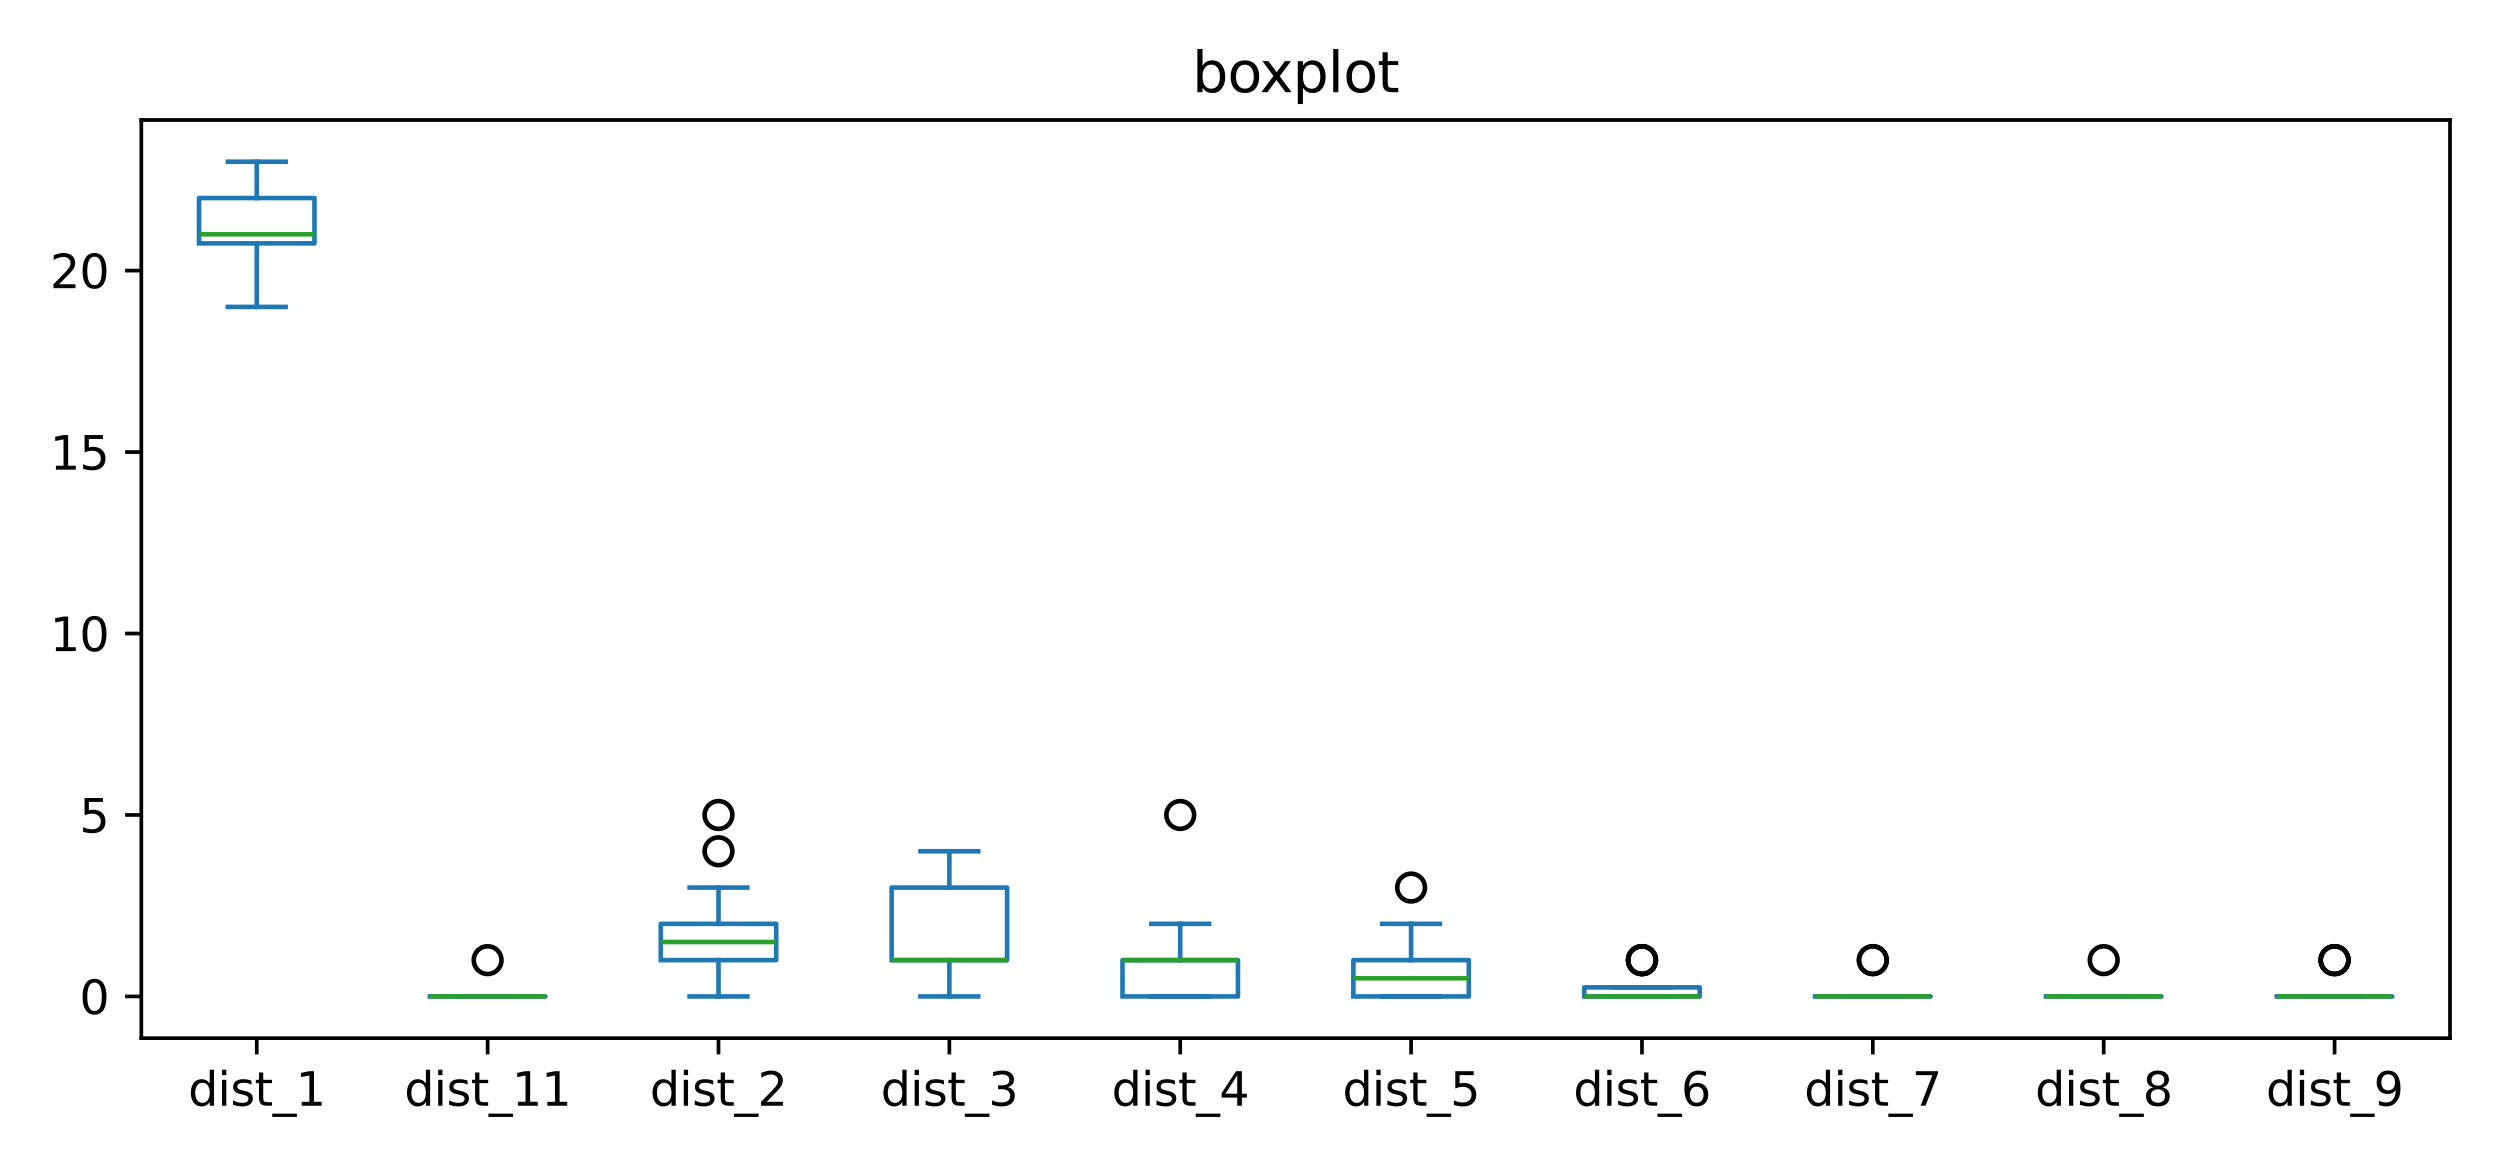 <?xml version="1.0" encoding="utf-8" standalone="no"?>
<!DOCTYPE svg PUBLIC "-//W3C//DTD SVG 1.1//EN"
  "http://www.w3.org/Graphics/SVG/1.1/DTD/svg11.dtd">
<svg xmlns:xlink="http://www.w3.org/1999/xlink" width="540pt" height="252pt" viewBox="0 0 540 252" xmlns="http://www.w3.org/2000/svg" version="1.1">
 <defs>
  <style type="text/css">*{stroke-linejoin: round; stroke-linecap: butt}</style>
 </defs>
 <g id="figure_1">
  <g id="patch_1">
   <path d="M 0 252 
L 540 252 
L 540 0 
L 0 0 
z
" style="fill: #ffffff"/>
  </g>
  <g id="axes_1">
   <g id="patch_2">
    <path d="M 30.525 224.244 
L 529.2 224.244 
L 529.2 25.918 
L 30.525 25.918 
z
" style="fill: #ffffff"/>
   </g>
   <g id="matplotlib.axis_1">
    <g id="xtick_1">
     <g id="line2d_1">
      <defs>
       <path id="mce3c064832" d="M 0 0 
L 0 3.5 
" style="stroke: #000000; stroke-width: 0.8"/>
      </defs>
      <g>
       <use xlink:href="#mce3c064832" x="55.459" y="224.244" style="stroke: #000000; stroke-width: 0.8"/>
      </g>
     </g>
     <g id="text_1">
      <!-- dist_1 -->
      <g transform="translate(40.649 238.842) scale(0.1 -0.1)">
       <defs>
        <path id="DejaVuSans-64" d="M 2906 2969 
L 2906 4863 
L 3481 4863 
L 3481 0 
L 2906 0 
L 2906 525 
Q 2725 213 2448 61 
Q 2172 -91 1784 -91 
Q 1150 -91 751 415 
Q 353 922 353 1747 
Q 353 2572 751 3078 
Q 1150 3584 1784 3584 
Q 2172 3584 2448 3432 
Q 2725 3281 2906 2969 
z
M 947 1747 
Q 947 1113 1208 752 
Q 1469 391 1925 391 
Q 2381 391 2643 752 
Q 2906 1113 2906 1747 
Q 2906 2381 2643 2742 
Q 2381 3103 1925 3103 
Q 1469 3103 1208 2742 
Q 947 2381 947 1747 
z
" transform="scale(0.016)"/>
        <path id="DejaVuSans-69" d="M 603 3500 
L 1178 3500 
L 1178 0 
L 603 0 
L 603 3500 
z
M 603 4863 
L 1178 4863 
L 1178 4134 
L 603 4134 
L 603 4863 
z
" transform="scale(0.016)"/>
        <path id="DejaVuSans-73" d="M 2834 3397 
L 2834 2853 
Q 2591 2978 2328 3040 
Q 2066 3103 1784 3103 
Q 1356 3103 1142 2972 
Q 928 2841 928 2578 
Q 928 2378 1081 2264 
Q 1234 2150 1697 2047 
L 1894 2003 
Q 2506 1872 2764 1633 
Q 3022 1394 3022 966 
Q 3022 478 2636 193 
Q 2250 -91 1575 -91 
Q 1294 -91 989 -36 
Q 684 19 347 128 
L 347 722 
Q 666 556 975 473 
Q 1284 391 1588 391 
Q 1994 391 2212 530 
Q 2431 669 2431 922 
Q 2431 1156 2273 1281 
Q 2116 1406 1581 1522 
L 1381 1569 
Q 847 1681 609 1914 
Q 372 2147 372 2553 
Q 372 3047 722 3315 
Q 1072 3584 1716 3584 
Q 2034 3584 2315 3537 
Q 2597 3491 2834 3397 
z
" transform="scale(0.016)"/>
        <path id="DejaVuSans-74" d="M 1172 4494 
L 1172 3500 
L 2356 3500 
L 2356 3053 
L 1172 3053 
L 1172 1153 
Q 1172 725 1289 603 
Q 1406 481 1766 481 
L 2356 481 
L 2356 0 
L 1766 0 
Q 1100 0 847 248 
Q 594 497 594 1153 
L 594 3053 
L 172 3053 
L 172 3500 
L 594 3500 
L 594 4494 
L 1172 4494 
z
" transform="scale(0.016)"/>
        <path id="DejaVuSans-5f" d="M 3263 -1063 
L 3263 -1509 
L -63 -1509 
L -63 -1063 
L 3263 -1063 
z
" transform="scale(0.016)"/>
        <path id="DejaVuSans-31" d="M 794 531 
L 1825 531 
L 1825 4091 
L 703 3866 
L 703 4441 
L 1819 4666 
L 2450 4666 
L 2450 531 
L 3481 531 
L 3481 0 
L 794 0 
L 794 531 
z
" transform="scale(0.016)"/>
       </defs>
       <use xlink:href="#DejaVuSans-64"/>
       <use xlink:href="#DejaVuSans-69" x="63.477"/>
       <use xlink:href="#DejaVuSans-73" x="91.26"/>
       <use xlink:href="#DejaVuSans-74" x="143.359"/>
       <use xlink:href="#DejaVuSans-5f" x="182.568"/>
       <use xlink:href="#DejaVuSans-31" x="232.568"/>
      </g>
     </g>
    </g>
    <g id="xtick_2">
     <g id="line2d_2">
      <g>
       <use xlink:href="#mce3c064832" x="105.326" y="224.244" style="stroke: #000000; stroke-width: 0.8"/>
      </g>
     </g>
     <g id="text_2">
      <!-- dist_11 -->
      <g transform="translate(87.336 238.842) scale(0.1 -0.1)">
       <use xlink:href="#DejaVuSans-64"/>
       <use xlink:href="#DejaVuSans-69" x="63.477"/>
       <use xlink:href="#DejaVuSans-73" x="91.26"/>
       <use xlink:href="#DejaVuSans-74" x="143.359"/>
       <use xlink:href="#DejaVuSans-5f" x="182.568"/>
       <use xlink:href="#DejaVuSans-31" x="232.568"/>
       <use xlink:href="#DejaVuSans-31" x="296.191"/>
      </g>
     </g>
    </g>
    <g id="xtick_3">
     <g id="line2d_3">
      <g>
       <use xlink:href="#mce3c064832" x="155.194" y="224.244" style="stroke: #000000; stroke-width: 0.8"/>
      </g>
     </g>
     <g id="text_3">
      <!-- dist_2 -->
      <g transform="translate(140.384 238.842) scale(0.1 -0.1)">
       <defs>
        <path id="DejaVuSans-32" d="M 1228 531 
L 3431 531 
L 3431 0 
L 469 0 
L 469 531 
Q 828 903 1448 1529 
Q 2069 2156 2228 2338 
Q 2531 2678 2651 2914 
Q 2772 3150 2772 3378 
Q 2772 3750 2511 3984 
Q 2250 4219 1831 4219 
Q 1534 4219 1204 4116 
Q 875 4013 500 3803 
L 500 4441 
Q 881 4594 1212 4672 
Q 1544 4750 1819 4750 
Q 2544 4750 2975 4387 
Q 3406 4025 3406 3419 
Q 3406 3131 3298 2873 
Q 3191 2616 2906 2266 
Q 2828 2175 2409 1742 
Q 1991 1309 1228 531 
z
" transform="scale(0.016)"/>
       </defs>
       <use xlink:href="#DejaVuSans-64"/>
       <use xlink:href="#DejaVuSans-69" x="63.477"/>
       <use xlink:href="#DejaVuSans-73" x="91.26"/>
       <use xlink:href="#DejaVuSans-74" x="143.359"/>
       <use xlink:href="#DejaVuSans-5f" x="182.568"/>
       <use xlink:href="#DejaVuSans-32" x="232.568"/>
      </g>
     </g>
    </g>
    <g id="xtick_4">
     <g id="line2d_4">
      <g>
       <use xlink:href="#mce3c064832" x="205.061" y="224.244" style="stroke: #000000; stroke-width: 0.8"/>
      </g>
     </g>
     <g id="text_4">
      <!-- dist_3 -->
      <g transform="translate(190.252 238.842) scale(0.1 -0.1)">
       <defs>
        <path id="DejaVuSans-33" d="M 2597 2516 
Q 3050 2419 3304 2112 
Q 3559 1806 3559 1356 
Q 3559 666 3084 287 
Q 2609 -91 1734 -91 
Q 1441 -91 1130 -33 
Q 819 25 488 141 
L 488 750 
Q 750 597 1062 519 
Q 1375 441 1716 441 
Q 2309 441 2620 675 
Q 2931 909 2931 1356 
Q 2931 1769 2642 2001 
Q 2353 2234 1838 2234 
L 1294 2234 
L 1294 2753 
L 1863 2753 
Q 2328 2753 2575 2939 
Q 2822 3125 2822 3475 
Q 2822 3834 2567 4026 
Q 2313 4219 1838 4219 
Q 1578 4219 1281 4162 
Q 984 4106 628 3988 
L 628 4550 
Q 988 4650 1302 4700 
Q 1616 4750 1894 4750 
Q 2613 4750 3031 4423 
Q 3450 4097 3450 3541 
Q 3450 3153 3228 2886 
Q 3006 2619 2597 2516 
z
" transform="scale(0.016)"/>
       </defs>
       <use xlink:href="#DejaVuSans-64"/>
       <use xlink:href="#DejaVuSans-69" x="63.477"/>
       <use xlink:href="#DejaVuSans-73" x="91.26"/>
       <use xlink:href="#DejaVuSans-74" x="143.359"/>
       <use xlink:href="#DejaVuSans-5f" x="182.568"/>
       <use xlink:href="#DejaVuSans-33" x="232.568"/>
      </g>
     </g>
    </g>
    <g id="xtick_5">
     <g id="line2d_5">
      <g>
       <use xlink:href="#mce3c064832" x="254.929" y="224.244" style="stroke: #000000; stroke-width: 0.8"/>
      </g>
     </g>
     <g id="text_5">
      <!-- dist_4 -->
      <g transform="translate(240.119 238.842) scale(0.1 -0.1)">
       <defs>
        <path id="DejaVuSans-34" d="M 2419 4116 
L 825 1625 
L 2419 1625 
L 2419 4116 
z
M 2253 4666 
L 3047 4666 
L 3047 1625 
L 3713 1625 
L 3713 1100 
L 3047 1100 
L 3047 0 
L 2419 0 
L 2419 1100 
L 313 1100 
L 313 1709 
L 2253 4666 
z
" transform="scale(0.016)"/>
       </defs>
       <use xlink:href="#DejaVuSans-64"/>
       <use xlink:href="#DejaVuSans-69" x="63.477"/>
       <use xlink:href="#DejaVuSans-73" x="91.26"/>
       <use xlink:href="#DejaVuSans-74" x="143.359"/>
       <use xlink:href="#DejaVuSans-5f" x="182.568"/>
       <use xlink:href="#DejaVuSans-34" x="232.568"/>
      </g>
     </g>
    </g>
    <g id="xtick_6">
     <g id="line2d_6">
      <g>
       <use xlink:href="#mce3c064832" x="304.796" y="224.244" style="stroke: #000000; stroke-width: 0.8"/>
      </g>
     </g>
     <g id="text_6">
      <!-- dist_5 -->
      <g transform="translate(289.987 238.842) scale(0.1 -0.1)">
       <defs>
        <path id="DejaVuSans-35" d="M 691 4666 
L 3169 4666 
L 3169 4134 
L 1269 4134 
L 1269 2991 
Q 1406 3038 1543 3061 
Q 1681 3084 1819 3084 
Q 2600 3084 3056 2656 
Q 3513 2228 3513 1497 
Q 3513 744 3044 326 
Q 2575 -91 1722 -91 
Q 1428 -91 1123 -41 
Q 819 9 494 109 
L 494 744 
Q 775 591 1075 516 
Q 1375 441 1709 441 
Q 2250 441 2565 725 
Q 2881 1009 2881 1497 
Q 2881 1984 2565 2268 
Q 2250 2553 1709 2553 
Q 1456 2553 1204 2497 
Q 953 2441 691 2322 
L 691 4666 
z
" transform="scale(0.016)"/>
       </defs>
       <use xlink:href="#DejaVuSans-64"/>
       <use xlink:href="#DejaVuSans-69" x="63.477"/>
       <use xlink:href="#DejaVuSans-73" x="91.26"/>
       <use xlink:href="#DejaVuSans-74" x="143.359"/>
       <use xlink:href="#DejaVuSans-5f" x="182.568"/>
       <use xlink:href="#DejaVuSans-35" x="232.568"/>
      </g>
     </g>
    </g>
    <g id="xtick_7">
     <g id="line2d_7">
      <g>
       <use xlink:href="#mce3c064832" x="354.664" y="224.244" style="stroke: #000000; stroke-width: 0.8"/>
      </g>
     </g>
     <g id="text_7">
      <!-- dist_6 -->
      <g transform="translate(339.854 238.842) scale(0.1 -0.1)">
       <defs>
        <path id="DejaVuSans-36" d="M 2113 2584 
Q 1688 2584 1439 2293 
Q 1191 2003 1191 1497 
Q 1191 994 1439 701 
Q 1688 409 2113 409 
Q 2538 409 2786 701 
Q 3034 994 3034 1497 
Q 3034 2003 2786 2293 
Q 2538 2584 2113 2584 
z
M 3366 4563 
L 3366 3988 
Q 3128 4100 2886 4159 
Q 2644 4219 2406 4219 
Q 1781 4219 1451 3797 
Q 1122 3375 1075 2522 
Q 1259 2794 1537 2939 
Q 1816 3084 2150 3084 
Q 2853 3084 3261 2657 
Q 3669 2231 3669 1497 
Q 3669 778 3244 343 
Q 2819 -91 2113 -91 
Q 1303 -91 875 529 
Q 447 1150 447 2328 
Q 447 3434 972 4092 
Q 1497 4750 2381 4750 
Q 2619 4750 2861 4703 
Q 3103 4656 3366 4563 
z
" transform="scale(0.016)"/>
       </defs>
       <use xlink:href="#DejaVuSans-64"/>
       <use xlink:href="#DejaVuSans-69" x="63.477"/>
       <use xlink:href="#DejaVuSans-73" x="91.26"/>
       <use xlink:href="#DejaVuSans-74" x="143.359"/>
       <use xlink:href="#DejaVuSans-5f" x="182.568"/>
       <use xlink:href="#DejaVuSans-36" x="232.568"/>
      </g>
     </g>
    </g>
    <g id="xtick_8">
     <g id="line2d_8">
      <g>
       <use xlink:href="#mce3c064832" x="404.531" y="224.244" style="stroke: #000000; stroke-width: 0.8"/>
      </g>
     </g>
     <g id="text_8">
      <!-- dist_7 -->
      <g transform="translate(389.722 238.842) scale(0.1 -0.1)">
       <defs>
        <path id="DejaVuSans-37" d="M 525 4666 
L 3525 4666 
L 3525 4397 
L 1831 0 
L 1172 0 
L 2766 4134 
L 525 4134 
L 525 4666 
z
" transform="scale(0.016)"/>
       </defs>
       <use xlink:href="#DejaVuSans-64"/>
       <use xlink:href="#DejaVuSans-69" x="63.477"/>
       <use xlink:href="#DejaVuSans-73" x="91.26"/>
       <use xlink:href="#DejaVuSans-74" x="143.359"/>
       <use xlink:href="#DejaVuSans-5f" x="182.568"/>
       <use xlink:href="#DejaVuSans-37" x="232.568"/>
      </g>
     </g>
    </g>
    <g id="xtick_9">
     <g id="line2d_9">
      <g>
       <use xlink:href="#mce3c064832" x="454.399" y="224.244" style="stroke: #000000; stroke-width: 0.8"/>
      </g>
     </g>
     <g id="text_9">
      <!-- dist_8 -->
      <g transform="translate(439.589 238.842) scale(0.1 -0.1)">
       <defs>
        <path id="DejaVuSans-38" d="M 2034 2216 
Q 1584 2216 1326 1975 
Q 1069 1734 1069 1313 
Q 1069 891 1326 650 
Q 1584 409 2034 409 
Q 2484 409 2743 651 
Q 3003 894 3003 1313 
Q 3003 1734 2745 1975 
Q 2488 2216 2034 2216 
z
M 1403 2484 
Q 997 2584 770 2862 
Q 544 3141 544 3541 
Q 544 4100 942 4425 
Q 1341 4750 2034 4750 
Q 2731 4750 3128 4425 
Q 3525 4100 3525 3541 
Q 3525 3141 3298 2862 
Q 3072 2584 2669 2484 
Q 3125 2378 3379 2068 
Q 3634 1759 3634 1313 
Q 3634 634 3220 271 
Q 2806 -91 2034 -91 
Q 1263 -91 848 271 
Q 434 634 434 1313 
Q 434 1759 690 2068 
Q 947 2378 1403 2484 
z
M 1172 3481 
Q 1172 3119 1398 2916 
Q 1625 2713 2034 2713 
Q 2441 2713 2670 2916 
Q 2900 3119 2900 3481 
Q 2900 3844 2670 4047 
Q 2441 4250 2034 4250 
Q 1625 4250 1398 4047 
Q 1172 3844 1172 3481 
z
" transform="scale(0.016)"/>
       </defs>
       <use xlink:href="#DejaVuSans-64"/>
       <use xlink:href="#DejaVuSans-69" x="63.477"/>
       <use xlink:href="#DejaVuSans-73" x="91.26"/>
       <use xlink:href="#DejaVuSans-74" x="143.359"/>
       <use xlink:href="#DejaVuSans-5f" x="182.568"/>
       <use xlink:href="#DejaVuSans-38" x="232.568"/>
      </g>
     </g>
    </g>
    <g id="xtick_10">
     <g id="line2d_10">
      <g>
       <use xlink:href="#mce3c064832" x="504.266" y="224.244" style="stroke: #000000; stroke-width: 0.8"/>
      </g>
     </g>
     <g id="text_10">
      <!-- dist_9 -->
      <g transform="translate(489.457 238.842) scale(0.1 -0.1)">
       <defs>
        <path id="DejaVuSans-39" d="M 703 97 
L 703 672 
Q 941 559 1184 500 
Q 1428 441 1663 441 
Q 2288 441 2617 861 
Q 2947 1281 2994 2138 
Q 2813 1869 2534 1725 
Q 2256 1581 1919 1581 
Q 1219 1581 811 2004 
Q 403 2428 403 3163 
Q 403 3881 828 4315 
Q 1253 4750 1959 4750 
Q 2769 4750 3195 4129 
Q 3622 3509 3622 2328 
Q 3622 1225 3098 567 
Q 2575 -91 1691 -91 
Q 1453 -91 1209 -44 
Q 966 3 703 97 
z
M 1959 2075 
Q 2384 2075 2632 2365 
Q 2881 2656 2881 3163 
Q 2881 3666 2632 3958 
Q 2384 4250 1959 4250 
Q 1534 4250 1286 3958 
Q 1038 3666 1038 3163 
Q 1038 2656 1286 2365 
Q 1534 2075 1959 2075 
z
" transform="scale(0.016)"/>
       </defs>
       <use xlink:href="#DejaVuSans-64"/>
       <use xlink:href="#DejaVuSans-69" x="63.477"/>
       <use xlink:href="#DejaVuSans-73" x="91.26"/>
       <use xlink:href="#DejaVuSans-74" x="143.359"/>
       <use xlink:href="#DejaVuSans-5f" x="182.568"/>
       <use xlink:href="#DejaVuSans-39" x="232.568"/>
      </g>
     </g>
    </g>
   </g>
   <g id="matplotlib.axis_2">
    <g id="ytick_1">
     <g id="line2d_11">
      <defs>
       <path id="m96e95ddf09" d="M 0 0 
L -3.5 0 
" style="stroke: #000000; stroke-width: 0.8"/>
      </defs>
      <g>
       <use xlink:href="#m96e95ddf09" x="30.525" y="215.229" style="stroke: #000000; stroke-width: 0.8"/>
      </g>
     </g>
     <g id="text_11">
      <!-- 0 -->
      <g transform="translate(17.163 219.028) scale(0.1 -0.1)">
       <defs>
        <path id="DejaVuSans-30" d="M 2034 4250 
Q 1547 4250 1301 3770 
Q 1056 3291 1056 2328 
Q 1056 1369 1301 889 
Q 1547 409 2034 409 
Q 2525 409 2770 889 
Q 3016 1369 3016 2328 
Q 3016 3291 2770 3770 
Q 2525 4250 2034 4250 
z
M 2034 4750 
Q 2819 4750 3233 4129 
Q 3647 3509 3647 2328 
Q 3647 1150 3233 529 
Q 2819 -91 2034 -91 
Q 1250 -91 836 529 
Q 422 1150 422 2328 
Q 422 3509 836 4129 
Q 1250 4750 2034 4750 
z
" transform="scale(0.016)"/>
       </defs>
       <use xlink:href="#DejaVuSans-30"/>
      </g>
     </g>
    </g>
    <g id="ytick_2">
     <g id="line2d_12">
      <g>
       <use xlink:href="#m96e95ddf09" x="30.525" y="176.034" style="stroke: #000000; stroke-width: 0.8"/>
      </g>
     </g>
     <g id="text_12">
      <!-- 5 -->
      <g transform="translate(17.163 179.833) scale(0.1 -0.1)">
       <use xlink:href="#DejaVuSans-35"/>
      </g>
     </g>
    </g>
    <g id="ytick_3">
     <g id="line2d_13">
      <g>
       <use xlink:href="#m96e95ddf09" x="30.525" y="136.839" style="stroke: #000000; stroke-width: 0.8"/>
      </g>
     </g>
     <g id="text_13">
      <!-- 10 -->
      <g transform="translate(10.8 140.639) scale(0.1 -0.1)">
       <use xlink:href="#DejaVuSans-31"/>
       <use xlink:href="#DejaVuSans-30" x="63.623"/>
      </g>
     </g>
    </g>
    <g id="ytick_4">
     <g id="line2d_14">
      <g>
       <use xlink:href="#m96e95ddf09" x="30.525" y="97.645" style="stroke: #000000; stroke-width: 0.8"/>
      </g>
     </g>
     <g id="text_14">
      <!-- 15 -->
      <g transform="translate(10.8 101.444) scale(0.1 -0.1)">
       <use xlink:href="#DejaVuSans-31"/>
       <use xlink:href="#DejaVuSans-35" x="63.623"/>
      </g>
     </g>
    </g>
    <g id="ytick_5">
     <g id="line2d_15">
      <g>
       <use xlink:href="#m96e95ddf09" x="30.525" y="58.45" style="stroke: #000000; stroke-width: 0.8"/>
      </g>
     </g>
     <g id="text_15">
      <!-- 20 -->
      <g transform="translate(10.8 62.249) scale(0.1 -0.1)">
       <use xlink:href="#DejaVuSans-32"/>
       <use xlink:href="#DejaVuSans-30" x="63.623"/>
      </g>
     </g>
    </g>
   </g>
   <g id="line2d_16">
    <path d="M 42.992 52.571 
L 67.926 52.571 
L 67.926 42.772 
L 42.992 42.772 
L 42.992 52.571 
" clip-path="url(#pccdfe9f61c)" style="fill: none; stroke: #1f77b4; stroke-linecap: square"/>
   </g>
   <g id="line2d_17">
    <path d="M 55.459 52.571 
L 55.459 66.289 
" clip-path="url(#pccdfe9f61c)" style="fill: none; stroke: #1f77b4; stroke-linecap: square"/>
   </g>
   <g id="line2d_18">
    <path d="M 55.459 42.772 
L 55.459 34.933 
" clip-path="url(#pccdfe9f61c)" style="fill: none; stroke: #1f77b4; stroke-linecap: square"/>
   </g>
   <g id="line2d_19">
    <path d="M 49.225 66.289 
L 61.692 66.289 
" clip-path="url(#pccdfe9f61c)" style="fill: none; stroke: #1f77b4; stroke-linecap: square"/>
   </g>
   <g id="line2d_20">
    <path d="M 49.225 34.933 
L 61.692 34.933 
" clip-path="url(#pccdfe9f61c)" style="fill: none; stroke: #1f77b4; stroke-linecap: square"/>
   </g>
   <g id="line2d_21"/>
   <g id="line2d_22">
    <path d="M 92.859 215.229 
L 117.793 215.229 
L 117.793 215.229 
L 92.859 215.229 
L 92.859 215.229 
" clip-path="url(#pccdfe9f61c)" style="fill: none; stroke: #1f77b4; stroke-linecap: square"/>
   </g>
   <g id="line2d_23">
    <path d="M 105.326 215.229 
L 105.326 215.229 
" clip-path="url(#pccdfe9f61c)" style="fill: none; stroke: #1f77b4; stroke-linecap: square"/>
   </g>
   <g id="line2d_24">
    <path d="M 105.326 215.229 
L 105.326 215.229 
" clip-path="url(#pccdfe9f61c)" style="fill: none; stroke: #1f77b4; stroke-linecap: square"/>
   </g>
   <g id="line2d_25">
    <path d="M 99.093 215.229 
L 111.56 215.229 
" clip-path="url(#pccdfe9f61c)" style="fill: none; stroke: #1f77b4; stroke-linecap: square"/>
   </g>
   <g id="line2d_26">
    <path d="M 99.093 215.229 
L 111.56 215.229 
" clip-path="url(#pccdfe9f61c)" style="fill: none; stroke: #1f77b4; stroke-linecap: square"/>
   </g>
   <g id="line2d_27">
    <defs>
     <path id="me7621759d7" d="M 0 3 
C 0.796 3 1.559 2.684 2.121 2.121 
C 2.684 1.559 3 0.796 3 0 
C 3 -0.796 2.684 -1.559 2.121 -2.121 
C 1.559 -2.684 0.796 -3 0 -3 
C -0.796 -3 -1.559 -2.684 -2.121 -2.121 
C -2.684 -1.559 -3 -0.796 -3 0 
C -3 0.796 -2.684 1.559 -2.121 2.121 
C -1.559 2.684 -0.796 3 0 3 
z
" style="stroke: #000000"/>
    </defs>
    <g clip-path="url(#pccdfe9f61c)">
     <use xlink:href="#me7621759d7" x="105.326" y="207.39" style="fill-opacity: 0; stroke: #000000"/>
    </g>
   </g>
   <g id="line2d_28">
    <path d="M 142.727 207.39 
L 167.661 207.39 
L 167.661 199.551 
L 142.727 199.551 
L 142.727 207.39 
" clip-path="url(#pccdfe9f61c)" style="fill: none; stroke: #1f77b4; stroke-linecap: square"/>
   </g>
   <g id="line2d_29">
    <path d="M 155.194 207.39 
L 155.194 215.229 
" clip-path="url(#pccdfe9f61c)" style="fill: none; stroke: #1f77b4; stroke-linecap: square"/>
   </g>
   <g id="line2d_30">
    <path d="M 155.194 199.551 
L 155.194 191.712 
" clip-path="url(#pccdfe9f61c)" style="fill: none; stroke: #1f77b4; stroke-linecap: square"/>
   </g>
   <g id="line2d_31">
    <path d="M 148.96 215.229 
L 161.427 215.229 
" clip-path="url(#pccdfe9f61c)" style="fill: none; stroke: #1f77b4; stroke-linecap: square"/>
   </g>
   <g id="line2d_32">
    <path d="M 148.96 191.712 
L 161.427 191.712 
" clip-path="url(#pccdfe9f61c)" style="fill: none; stroke: #1f77b4; stroke-linecap: square"/>
   </g>
   <g id="line2d_33">
    <g clip-path="url(#pccdfe9f61c)">
     <use xlink:href="#me7621759d7" x="155.194" y="176.034" style="fill-opacity: 0; stroke: #000000"/>
     <use xlink:href="#me7621759d7" x="155.194" y="183.873" style="fill-opacity: 0; stroke: #000000"/>
    </g>
   </g>
   <g id="line2d_34">
    <path d="M 192.594 207.39 
L 217.528 207.39 
L 217.528 191.712 
L 192.594 191.712 
L 192.594 207.39 
" clip-path="url(#pccdfe9f61c)" style="fill: none; stroke: #1f77b4; stroke-linecap: square"/>
   </g>
   <g id="line2d_35">
    <path d="M 205.061 207.39 
L 205.061 215.229 
" clip-path="url(#pccdfe9f61c)" style="fill: none; stroke: #1f77b4; stroke-linecap: square"/>
   </g>
   <g id="line2d_36">
    <path d="M 205.061 191.712 
L 205.061 183.873 
" clip-path="url(#pccdfe9f61c)" style="fill: none; stroke: #1f77b4; stroke-linecap: square"/>
   </g>
   <g id="line2d_37">
    <path d="M 198.828 215.229 
L 211.295 215.229 
" clip-path="url(#pccdfe9f61c)" style="fill: none; stroke: #1f77b4; stroke-linecap: square"/>
   </g>
   <g id="line2d_38">
    <path d="M 198.828 183.873 
L 211.295 183.873 
" clip-path="url(#pccdfe9f61c)" style="fill: none; stroke: #1f77b4; stroke-linecap: square"/>
   </g>
   <g id="line2d_39"/>
   <g id="line2d_40">
    <path d="M 242.462 215.229 
L 267.396 215.229 
L 267.396 207.39 
L 242.462 207.39 
L 242.462 215.229 
" clip-path="url(#pccdfe9f61c)" style="fill: none; stroke: #1f77b4; stroke-linecap: square"/>
   </g>
   <g id="line2d_41">
    <path d="M 254.929 215.229 
L 254.929 215.229 
" clip-path="url(#pccdfe9f61c)" style="fill: none; stroke: #1f77b4; stroke-linecap: square"/>
   </g>
   <g id="line2d_42">
    <path d="M 254.929 207.39 
L 254.929 199.551 
" clip-path="url(#pccdfe9f61c)" style="fill: none; stroke: #1f77b4; stroke-linecap: square"/>
   </g>
   <g id="line2d_43">
    <path d="M 248.695 215.229 
L 261.162 215.229 
" clip-path="url(#pccdfe9f61c)" style="fill: none; stroke: #1f77b4; stroke-linecap: square"/>
   </g>
   <g id="line2d_44">
    <path d="M 248.695 199.551 
L 261.162 199.551 
" clip-path="url(#pccdfe9f61c)" style="fill: none; stroke: #1f77b4; stroke-linecap: square"/>
   </g>
   <g id="line2d_45">
    <g clip-path="url(#pccdfe9f61c)">
     <use xlink:href="#me7621759d7" x="254.929" y="176.034" style="fill-opacity: 0; stroke: #000000"/>
    </g>
   </g>
   <g id="line2d_46">
    <path d="M 292.329 215.229 
L 317.263 215.229 
L 317.263 207.39 
L 292.329 207.39 
L 292.329 215.229 
" clip-path="url(#pccdfe9f61c)" style="fill: none; stroke: #1f77b4; stroke-linecap: square"/>
   </g>
   <g id="line2d_47">
    <path d="M 304.796 215.229 
L 304.796 215.229 
" clip-path="url(#pccdfe9f61c)" style="fill: none; stroke: #1f77b4; stroke-linecap: square"/>
   </g>
   <g id="line2d_48">
    <path d="M 304.796 207.39 
L 304.796 199.551 
" clip-path="url(#pccdfe9f61c)" style="fill: none; stroke: #1f77b4; stroke-linecap: square"/>
   </g>
   <g id="line2d_49">
    <path d="M 298.563 215.229 
L 311.03 215.229 
" clip-path="url(#pccdfe9f61c)" style="fill: none; stroke: #1f77b4; stroke-linecap: square"/>
   </g>
   <g id="line2d_50">
    <path d="M 298.563 199.551 
L 311.03 199.551 
" clip-path="url(#pccdfe9f61c)" style="fill: none; stroke: #1f77b4; stroke-linecap: square"/>
   </g>
   <g id="line2d_51">
    <g clip-path="url(#pccdfe9f61c)">
     <use xlink:href="#me7621759d7" x="304.796" y="191.712" style="fill-opacity: 0; stroke: #000000"/>
    </g>
   </g>
   <g id="line2d_52">
    <path d="M 342.197 215.229 
L 367.131 215.229 
L 367.131 213.269 
L 342.197 213.269 
L 342.197 215.229 
" clip-path="url(#pccdfe9f61c)" style="fill: none; stroke: #1f77b4; stroke-linecap: square"/>
   </g>
   <g id="line2d_53">
    <path d="M 354.664 215.229 
L 354.664 215.229 
" clip-path="url(#pccdfe9f61c)" style="fill: none; stroke: #1f77b4; stroke-linecap: square"/>
   </g>
   <g id="line2d_54">
    <path d="M 354.664 213.269 
L 354.664 213.269 
" clip-path="url(#pccdfe9f61c)" style="fill: none; stroke: #1f77b4; stroke-linecap: square"/>
   </g>
   <g id="line2d_55">
    <path d="M 348.43 215.229 
L 360.897 215.229 
" clip-path="url(#pccdfe9f61c)" style="fill: none; stroke: #1f77b4; stroke-linecap: square"/>
   </g>
   <g id="line2d_56">
    <path d="M 348.43 213.269 
L 360.897 213.269 
" clip-path="url(#pccdfe9f61c)" style="fill: none; stroke: #1f77b4; stroke-linecap: square"/>
   </g>
   <g id="line2d_57">
    <g clip-path="url(#pccdfe9f61c)">
     <use xlink:href="#me7621759d7" x="354.664" y="207.39" style="fill-opacity: 0; stroke: #000000"/>
     <use xlink:href="#me7621759d7" x="354.664" y="207.39" style="fill-opacity: 0; stroke: #000000"/>
     <use xlink:href="#me7621759d7" x="354.664" y="207.39" style="fill-opacity: 0; stroke: #000000"/>
     <use xlink:href="#me7621759d7" x="354.664" y="207.39" style="fill-opacity: 0; stroke: #000000"/>
    </g>
   </g>
   <g id="line2d_58">
    <path d="M 392.064 215.229 
L 416.998 215.229 
L 416.998 215.229 
L 392.064 215.229 
L 392.064 215.229 
" clip-path="url(#pccdfe9f61c)" style="fill: none; stroke: #1f77b4; stroke-linecap: square"/>
   </g>
   <g id="line2d_59">
    <path d="M 404.531 215.229 
L 404.531 215.229 
" clip-path="url(#pccdfe9f61c)" style="fill: none; stroke: #1f77b4; stroke-linecap: square"/>
   </g>
   <g id="line2d_60">
    <path d="M 404.531 215.229 
L 404.531 215.229 
" clip-path="url(#pccdfe9f61c)" style="fill: none; stroke: #1f77b4; stroke-linecap: square"/>
   </g>
   <g id="line2d_61">
    <path d="M 398.298 215.229 
L 410.765 215.229 
" clip-path="url(#pccdfe9f61c)" style="fill: none; stroke: #1f77b4; stroke-linecap: square"/>
   </g>
   <g id="line2d_62">
    <path d="M 398.298 215.229 
L 410.765 215.229 
" clip-path="url(#pccdfe9f61c)" style="fill: none; stroke: #1f77b4; stroke-linecap: square"/>
   </g>
   <g id="line2d_63">
    <g clip-path="url(#pccdfe9f61c)">
     <use xlink:href="#me7621759d7" x="404.531" y="207.39" style="fill-opacity: 0; stroke: #000000"/>
     <use xlink:href="#me7621759d7" x="404.531" y="207.39" style="fill-opacity: 0; stroke: #000000"/>
    </g>
   </g>
   <g id="line2d_64">
    <path d="M 441.932 215.229 
L 466.866 215.229 
L 466.866 215.229 
L 441.932 215.229 
L 441.932 215.229 
" clip-path="url(#pccdfe9f61c)" style="fill: none; stroke: #1f77b4; stroke-linecap: square"/>
   </g>
   <g id="line2d_65">
    <path d="M 454.399 215.229 
L 454.399 215.229 
" clip-path="url(#pccdfe9f61c)" style="fill: none; stroke: #1f77b4; stroke-linecap: square"/>
   </g>
   <g id="line2d_66">
    <path d="M 454.399 215.229 
L 454.399 215.229 
" clip-path="url(#pccdfe9f61c)" style="fill: none; stroke: #1f77b4; stroke-linecap: square"/>
   </g>
   <g id="line2d_67">
    <path d="M 448.165 215.229 
L 460.632 215.229 
" clip-path="url(#pccdfe9f61c)" style="fill: none; stroke: #1f77b4; stroke-linecap: square"/>
   </g>
   <g id="line2d_68">
    <path d="M 448.165 215.229 
L 460.632 215.229 
" clip-path="url(#pccdfe9f61c)" style="fill: none; stroke: #1f77b4; stroke-linecap: square"/>
   </g>
   <g id="line2d_69">
    <g clip-path="url(#pccdfe9f61c)">
     <use xlink:href="#me7621759d7" x="454.399" y="207.39" style="fill-opacity: 0; stroke: #000000"/>
    </g>
   </g>
   <g id="line2d_70">
    <path d="M 491.799 215.229 
L 516.733 215.229 
L 516.733 215.229 
L 491.799 215.229 
L 491.799 215.229 
" clip-path="url(#pccdfe9f61c)" style="fill: none; stroke: #1f77b4; stroke-linecap: square"/>
   </g>
   <g id="line2d_71">
    <path d="M 504.266 215.229 
L 504.266 215.229 
" clip-path="url(#pccdfe9f61c)" style="fill: none; stroke: #1f77b4; stroke-linecap: square"/>
   </g>
   <g id="line2d_72">
    <path d="M 504.266 215.229 
L 504.266 215.229 
" clip-path="url(#pccdfe9f61c)" style="fill: none; stroke: #1f77b4; stroke-linecap: square"/>
   </g>
   <g id="line2d_73">
    <path d="M 498.033 215.229 
L 510.5 215.229 
" clip-path="url(#pccdfe9f61c)" style="fill: none; stroke: #1f77b4; stroke-linecap: square"/>
   </g>
   <g id="line2d_74">
    <path d="M 498.033 215.229 
L 510.5 215.229 
" clip-path="url(#pccdfe9f61c)" style="fill: none; stroke: #1f77b4; stroke-linecap: square"/>
   </g>
   <g id="line2d_75">
    <g clip-path="url(#pccdfe9f61c)">
     <use xlink:href="#me7621759d7" x="504.266" y="207.39" style="fill-opacity: 0; stroke: #000000"/>
     <use xlink:href="#me7621759d7" x="504.266" y="207.39" style="fill-opacity: 0; stroke: #000000"/>
     <use xlink:href="#me7621759d7" x="504.266" y="207.39" style="fill-opacity: 0; stroke: #000000"/>
    </g>
   </g>
   <g id="line2d_76">
    <path d="M 42.992 50.611 
L 67.926 50.611 
" clip-path="url(#pccdfe9f61c)" style="fill: none; stroke: #2ca02c"/>
   </g>
   <g id="line2d_77">
    <path d="M 92.859 215.229 
L 117.793 215.229 
" clip-path="url(#pccdfe9f61c)" style="fill: none; stroke: #2ca02c"/>
   </g>
   <g id="line2d_78">
    <path d="M 142.727 203.471 
L 167.661 203.471 
" clip-path="url(#pccdfe9f61c)" style="fill: none; stroke: #2ca02c"/>
   </g>
   <g id="line2d_79">
    <path d="M 192.594 207.39 
L 217.528 207.39 
" clip-path="url(#pccdfe9f61c)" style="fill: none; stroke: #2ca02c"/>
   </g>
   <g id="line2d_80">
    <path d="M 242.462 207.39 
L 267.396 207.39 
" clip-path="url(#pccdfe9f61c)" style="fill: none; stroke: #2ca02c"/>
   </g>
   <g id="line2d_81">
    <path d="M 292.329 211.309 
L 317.263 211.309 
" clip-path="url(#pccdfe9f61c)" style="fill: none; stroke: #2ca02c"/>
   </g>
   <g id="line2d_82">
    <path d="M 342.197 215.229 
L 367.131 215.229 
" clip-path="url(#pccdfe9f61c)" style="fill: none; stroke: #2ca02c"/>
   </g>
   <g id="line2d_83">
    <path d="M 392.064 215.229 
L 416.998 215.229 
" clip-path="url(#pccdfe9f61c)" style="fill: none; stroke: #2ca02c"/>
   </g>
   <g id="line2d_84">
    <path d="M 441.932 215.229 
L 466.866 215.229 
" clip-path="url(#pccdfe9f61c)" style="fill: none; stroke: #2ca02c"/>
   </g>
   <g id="line2d_85">
    <path d="M 491.799 215.229 
L 516.733 215.229 
" clip-path="url(#pccdfe9f61c)" style="fill: none; stroke: #2ca02c"/>
   </g>
   <g id="patch_3">
    <path d="M 30.525 224.244 
L 30.525 25.918 
" style="fill: none; stroke: #000000; stroke-width: 0.8; stroke-linejoin: miter; stroke-linecap: square"/>
   </g>
   <g id="patch_4">
    <path d="M 529.2 224.244 
L 529.2 25.918 
" style="fill: none; stroke: #000000; stroke-width: 0.8; stroke-linejoin: miter; stroke-linecap: square"/>
   </g>
   <g id="patch_5">
    <path d="M 30.525 224.244 
L 529.2 224.244 
" style="fill: none; stroke: #000000; stroke-width: 0.8; stroke-linejoin: miter; stroke-linecap: square"/>
   </g>
   <g id="patch_6">
    <path d="M 30.525 25.918 
L 529.2 25.918 
" style="fill: none; stroke: #000000; stroke-width: 0.8; stroke-linejoin: miter; stroke-linecap: square"/>
   </g>
   <g id="text_16">
    <!-- boxplot -->
    <g transform="translate(257.519 19.918) scale(0.12 -0.12)">
     <defs>
      <path id="DejaVuSans-62" d="M 3116 1747 
Q 3116 2381 2855 2742 
Q 2594 3103 2138 3103 
Q 1681 3103 1420 2742 
Q 1159 2381 1159 1747 
Q 1159 1113 1420 752 
Q 1681 391 2138 391 
Q 2594 391 2855 752 
Q 3116 1113 3116 1747 
z
M 1159 2969 
Q 1341 3281 1617 3432 
Q 1894 3584 2278 3584 
Q 2916 3584 3314 3078 
Q 3713 2572 3713 1747 
Q 3713 922 3314 415 
Q 2916 -91 2278 -91 
Q 1894 -91 1617 61 
Q 1341 213 1159 525 
L 1159 0 
L 581 0 
L 581 4863 
L 1159 4863 
L 1159 2969 
z
" transform="scale(0.016)"/>
      <path id="DejaVuSans-6f" d="M 1959 3097 
Q 1497 3097 1228 2736 
Q 959 2375 959 1747 
Q 959 1119 1226 758 
Q 1494 397 1959 397 
Q 2419 397 2687 759 
Q 2956 1122 2956 1747 
Q 2956 2369 2687 2733 
Q 2419 3097 1959 3097 
z
M 1959 3584 
Q 2709 3584 3137 3096 
Q 3566 2609 3566 1747 
Q 3566 888 3137 398 
Q 2709 -91 1959 -91 
Q 1206 -91 779 398 
Q 353 888 353 1747 
Q 353 2609 779 3096 
Q 1206 3584 1959 3584 
z
" transform="scale(0.016)"/>
      <path id="DejaVuSans-78" d="M 3513 3500 
L 2247 1797 
L 3578 0 
L 2900 0 
L 1881 1375 
L 863 0 
L 184 0 
L 1544 1831 
L 300 3500 
L 978 3500 
L 1906 2253 
L 2834 3500 
L 3513 3500 
z
" transform="scale(0.016)"/>
      <path id="DejaVuSans-70" d="M 1159 525 
L 1159 -1331 
L 581 -1331 
L 581 3500 
L 1159 3500 
L 1159 2969 
Q 1341 3281 1617 3432 
Q 1894 3584 2278 3584 
Q 2916 3584 3314 3078 
Q 3713 2572 3713 1747 
Q 3713 922 3314 415 
Q 2916 -91 2278 -91 
Q 1894 -91 1617 61 
Q 1341 213 1159 525 
z
M 3116 1747 
Q 3116 2381 2855 2742 
Q 2594 3103 2138 3103 
Q 1681 3103 1420 2742 
Q 1159 2381 1159 1747 
Q 1159 1113 1420 752 
Q 1681 391 2138 391 
Q 2594 391 2855 752 
Q 3116 1113 3116 1747 
z
" transform="scale(0.016)"/>
      <path id="DejaVuSans-6c" d="M 603 4863 
L 1178 4863 
L 1178 0 
L 603 0 
L 603 4863 
z
" transform="scale(0.016)"/>
     </defs>
     <use xlink:href="#DejaVuSans-62"/>
     <use xlink:href="#DejaVuSans-6f" x="63.477"/>
     <use xlink:href="#DejaVuSans-78" x="121.533"/>
     <use xlink:href="#DejaVuSans-70" x="180.713"/>
     <use xlink:href="#DejaVuSans-6c" x="244.189"/>
     <use xlink:href="#DejaVuSans-6f" x="271.973"/>
     <use xlink:href="#DejaVuSans-74" x="333.154"/>
    </g>
   </g>
  </g>
 </g>
 <defs>
  <clipPath id="pccdfe9f61c">
   <rect x="30.525" y="25.918" width="498.675" height="198.326"/>
  </clipPath>
 </defs>
</svg>
